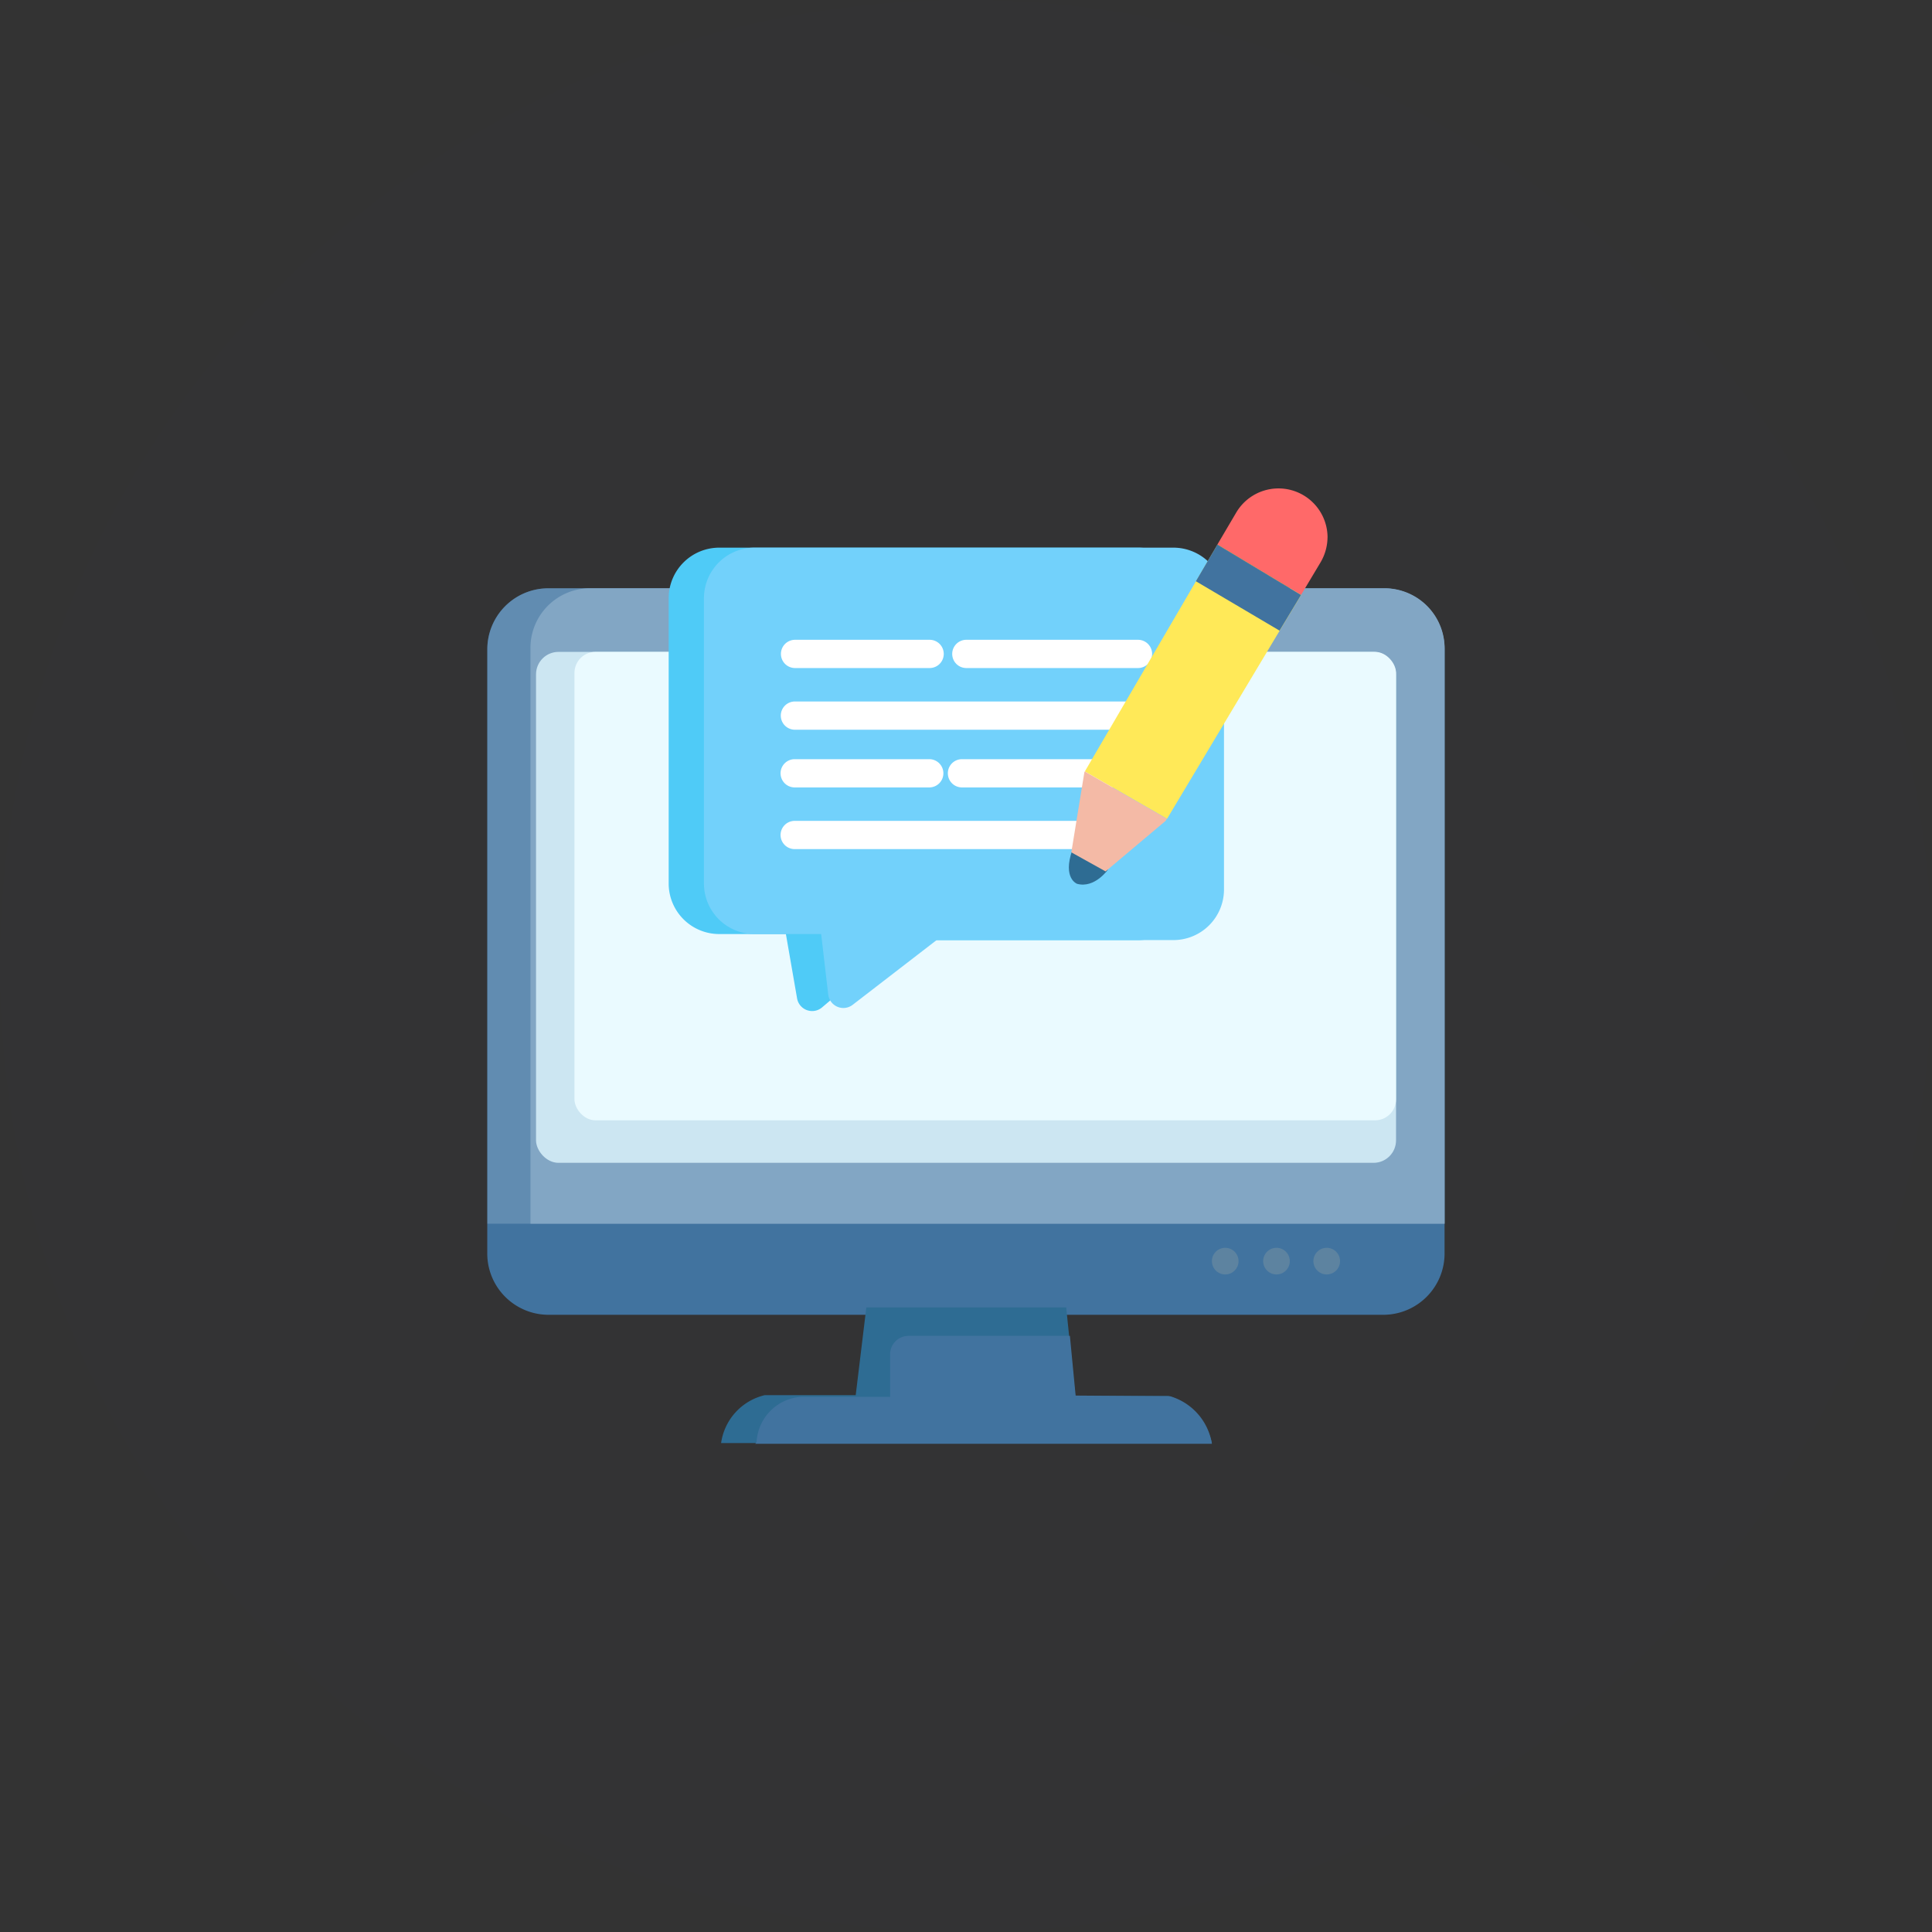 <svg xmlns="http://www.w3.org/2000/svg" width="58" height="58" viewBox="0 0 58 58">
  <rect x="0" y="0" width="58" height="58" fill="#333333" stroke="none"/>
  <g id="blog" transform="translate(-34 -158)">
    <circle id="Ellipse_3228" data-name="Ellipse 3228" cx="29" cy="29" r="29" transform="translate(34 158)" fill="#001968" opacity="0.01"/>
    <g id="Group_61893" data-name="Group 61893" transform="translate(30.952 158.322)">
      <g id="Group_61885" data-name="Group 61885" transform="translate(17.68 17.339)">
        <path id="Path_69844" data-name="Path 69844" d="M46.415,19.014V37.125a1.841,1.841,0,0,1-1.824,1.855H19.5a1.841,1.841,0,0,1-1.824-1.855V19.014A1.832,1.832,0,0,1,19.5,17.17H44.592A1.832,1.832,0,0,1,46.415,19.014Z" transform="translate(-17.68 -17.17)" fill="#41739f" style="mix-blend-mode: normal;isolation: isolate"/>
        <path id="Path_69845" data-name="Path 69845" d="M24.3,41.614H39.034A1.923,1.923,0,0,0,37.728,40.2H34.933l-.273-2.658h-6l-.319,2.634H25.609A1.723,1.723,0,0,0,24.3,41.614Z" transform="translate(-17.284 -15.953)" fill="#2e6c93" style="mix-blend-mode: normal;isolation: isolate"/>
        <path id="Path_69846" data-name="Path 69846" d="M46.343,18.982V36.245H18.9V18.982a1.788,1.788,0,0,1,1.779-1.812H44.563A1.8,1.8,0,0,1,46.343,18.982Z" transform="translate(-17.607 -17.17)" fill="#83a7c5" style="mix-blend-mode: normal;isolation: isolate"/>
        <path id="Path_69847" data-name="Path 69847" d="M46.415,19.014V36.245H17.68V19.014A1.832,1.832,0,0,1,19.5,17.17H44.592A1.832,1.832,0,0,1,46.415,19.014Z" transform="translate(-17.68 -17.17)" fill="#83a7c5" opacity="0.5" style="mix-blend-mode: normal;isolation: isolate"/>
        <rect id="Rectangle_11915" data-name="Rectangle 11915" width="25.818" height="15.339" rx="0.674" transform="translate(1.46 1.909)" fill="#cce6f2" style="mix-blend-mode: normal;isolation: isolate"/>
        <rect id="Rectangle_11916" data-name="Rectangle 11916" width="24.664" height="14.063" rx="0.63" transform="translate(2.614 1.909)" fill="#eafaff" style="mix-blend-mode: normal;isolation: isolate"/>
        <circle id="Ellipse_3279" data-name="Ellipse 3279" cx="0.4" cy="0.4" r="0.4" transform="translate(21.75 19.799)" fill="#5d83a0" style="mix-blend-mode: normal;isolation: isolate"/>
        <circle id="Ellipse_3280" data-name="Ellipse 3280" cx="0.4" cy="0.4" r="0.4" transform="translate(23.289 19.799)" fill="#5d83a0" style="mix-blend-mode: normal;isolation: isolate"/>
        <circle id="Ellipse_3281" data-name="Ellipse 3281" cx="0.4" cy="0.4" r="0.4" transform="translate(24.797 19.799)" fill="#5d83a0" style="mix-blend-mode: normal;isolation: isolate"/>
        <path id="Path_69848" data-name="Path 69848" d="M25.308,41.537a1.439,1.439,0,0,1,1.316-1.358h2.693V38.9a.552.552,0,0,1,.552-.552h4.845l.172,1.792,2.835.02a1.777,1.777,0,0,1,1.256,1.427H25.268" transform="translate(-17.227 -15.905)" fill="#41739f" style="mix-blend-mode: normal;isolation: isolate"/>
      </g>
      <path id="Path_69849" data-name="Path 69849" d="M27.422,29.819,29.8,27.8h7.108a1.519,1.519,0,0,0,1.519-1.519V17.538a1.519,1.519,0,0,0-1.519-1.519H24.334a1.519,1.519,0,0,0-1.519,1.519V26.1a1.518,1.518,0,0,0,1.519,1.519h2l.335,1.926A.459.459,0,0,0,27.422,29.819Z" transform="translate(0.307 0.1)" fill="#4fcbf7" style="mix-blend-mode: normal;isolation: isolate"/>
      <path id="Path_69850" data-name="Path 69850" d="M28.284,29.74,30.8,27.8h7.108a1.519,1.519,0,0,0,1.519-1.519V17.538a1.519,1.519,0,0,0-1.519-1.519H25.334a1.519,1.519,0,0,0-1.519,1.519V26.1a1.518,1.518,0,0,0,1.519,1.519h2l.211,1.809A.458.458,0,0,0,28.284,29.74Z" transform="translate(0.366 0.1)" fill="#72d1fb" style="mix-blend-mode: normal;isolation: isolate"/>
      <g id="Group_61892" data-name="Group 61892" transform="translate(26.481 18.885)">
        <g id="Group_61886" data-name="Group 61886" transform="translate(0.011 1.852)">
          <path id="Path_69851" data-name="Path 69851" d="M36.715,21.225h-10.3a.424.424,0,0,1,0-.848h10.3a.424.424,0,1,1,0,.848Z" transform="translate(-25.995 -20.377)" fill="#fff"/>
        </g>
        <g id="Group_61887" data-name="Group 61887" transform="translate(0 3.584)">
          <path id="Path_69852" data-name="Path 69852" d="M30.449,22.859h-4.04a.424.424,0,0,1,0-.848h4.04a.424.424,0,1,1,0,.848Z" transform="translate(-25.985 -22.011)" fill="#fff"/>
        </g>
        <g id="Group_61888" data-name="Group 61888" transform="translate(5.022 3.584)">
          <path id="Path_69853" data-name="Path 69853" d="M35.734,22.859H31.148a.424.424,0,0,1,0-.848h4.586a.424.424,0,1,1,0,.848Z" transform="translate(-30.724 -22.011)" fill="#fff"/>
        </g>
        <g id="Group_61889" data-name="Group 61889" transform="translate(0 5.436)">
          <path id="Path_69854" data-name="Path 69854" d="M35.835,24.607H26.409a.424.424,0,0,1,0-.848h9.426a.424.424,0,1,1,0,.848Z" transform="translate(-25.985 -23.759)" fill="#fff"/>
        </g>
        <g id="Group_61890" data-name="Group 61890" transform="translate(5.153)">
          <path id="Path_69855" data-name="Path 69855" d="M36.425,19.477H31.272a.424.424,0,0,1,0-.848h5.153a.424.424,0,1,1,0,.848Z" transform="translate(-30.848 -18.629)" fill="#fff"/>
        </g>
        <g id="Group_61891" data-name="Group 61891" transform="translate(0.011)">
          <path id="Path_69856" data-name="Path 69856" d="M30.459,19.477h-4.04a.424.424,0,0,1,0-.848h4.04a.424.424,0,0,1,0,.848Z" transform="translate(-25.995 -18.629)" fill="#fff"/>
        </g>
      </g>
      <path id="Path_69857" data-name="Path 69857" d="M41.666,15.813a1.5,1.5,0,0,1-.212.752l-.583.975L38.36,16.025l.562-.954a1.473,1.473,0,0,1,2.745.742Z" transform="translate(1.235 0)" fill="#ff6969" style="mix-blend-mode: normal;isolation: isolate"/>
      <path id="Path_69858" data-name="Path 69858" d="M41.1,17.445l-.646,1.07-3.381,5.648-2.448-1.409a.037.037,0,0,0-.021-.011l3.338-5.712.646-1.1Z" transform="translate(1.011 0.095)" fill="#ffe958" style="mix-blend-mode: normal;isolation: isolate"/>
      <path id="Path_69859" data-name="Path 69859" d="M35.325,25.174s-.4.569-.926.425c0,0-.441-.159-.145-1.01Z" transform="translate(0.984 0.612)" fill="#2e6c93" style="mix-blend-mode: normal;isolation: isolate"/>
      <path id="Path_69860" data-name="Path 69860" d="M37.092,23.78l-.042.064-1.8,1.515-1.028-.572.392-2.406.011-.021a.037.037,0,0,1,.021.011Z" transform="translate(0.988 0.479)" fill="#f4baa6" style="mix-blend-mode: normal;isolation: isolate"/>
      <path id="Path_69861" data-name="Path 69861" d="M40.908,17.445l-.646,1.07L37.75,17.032l.646-1.1Z" transform="translate(1.199 0.095)" fill="#41739f" style="mix-blend-mode: normal;isolation: isolate"/>
    </g>
  </g>
</svg>
